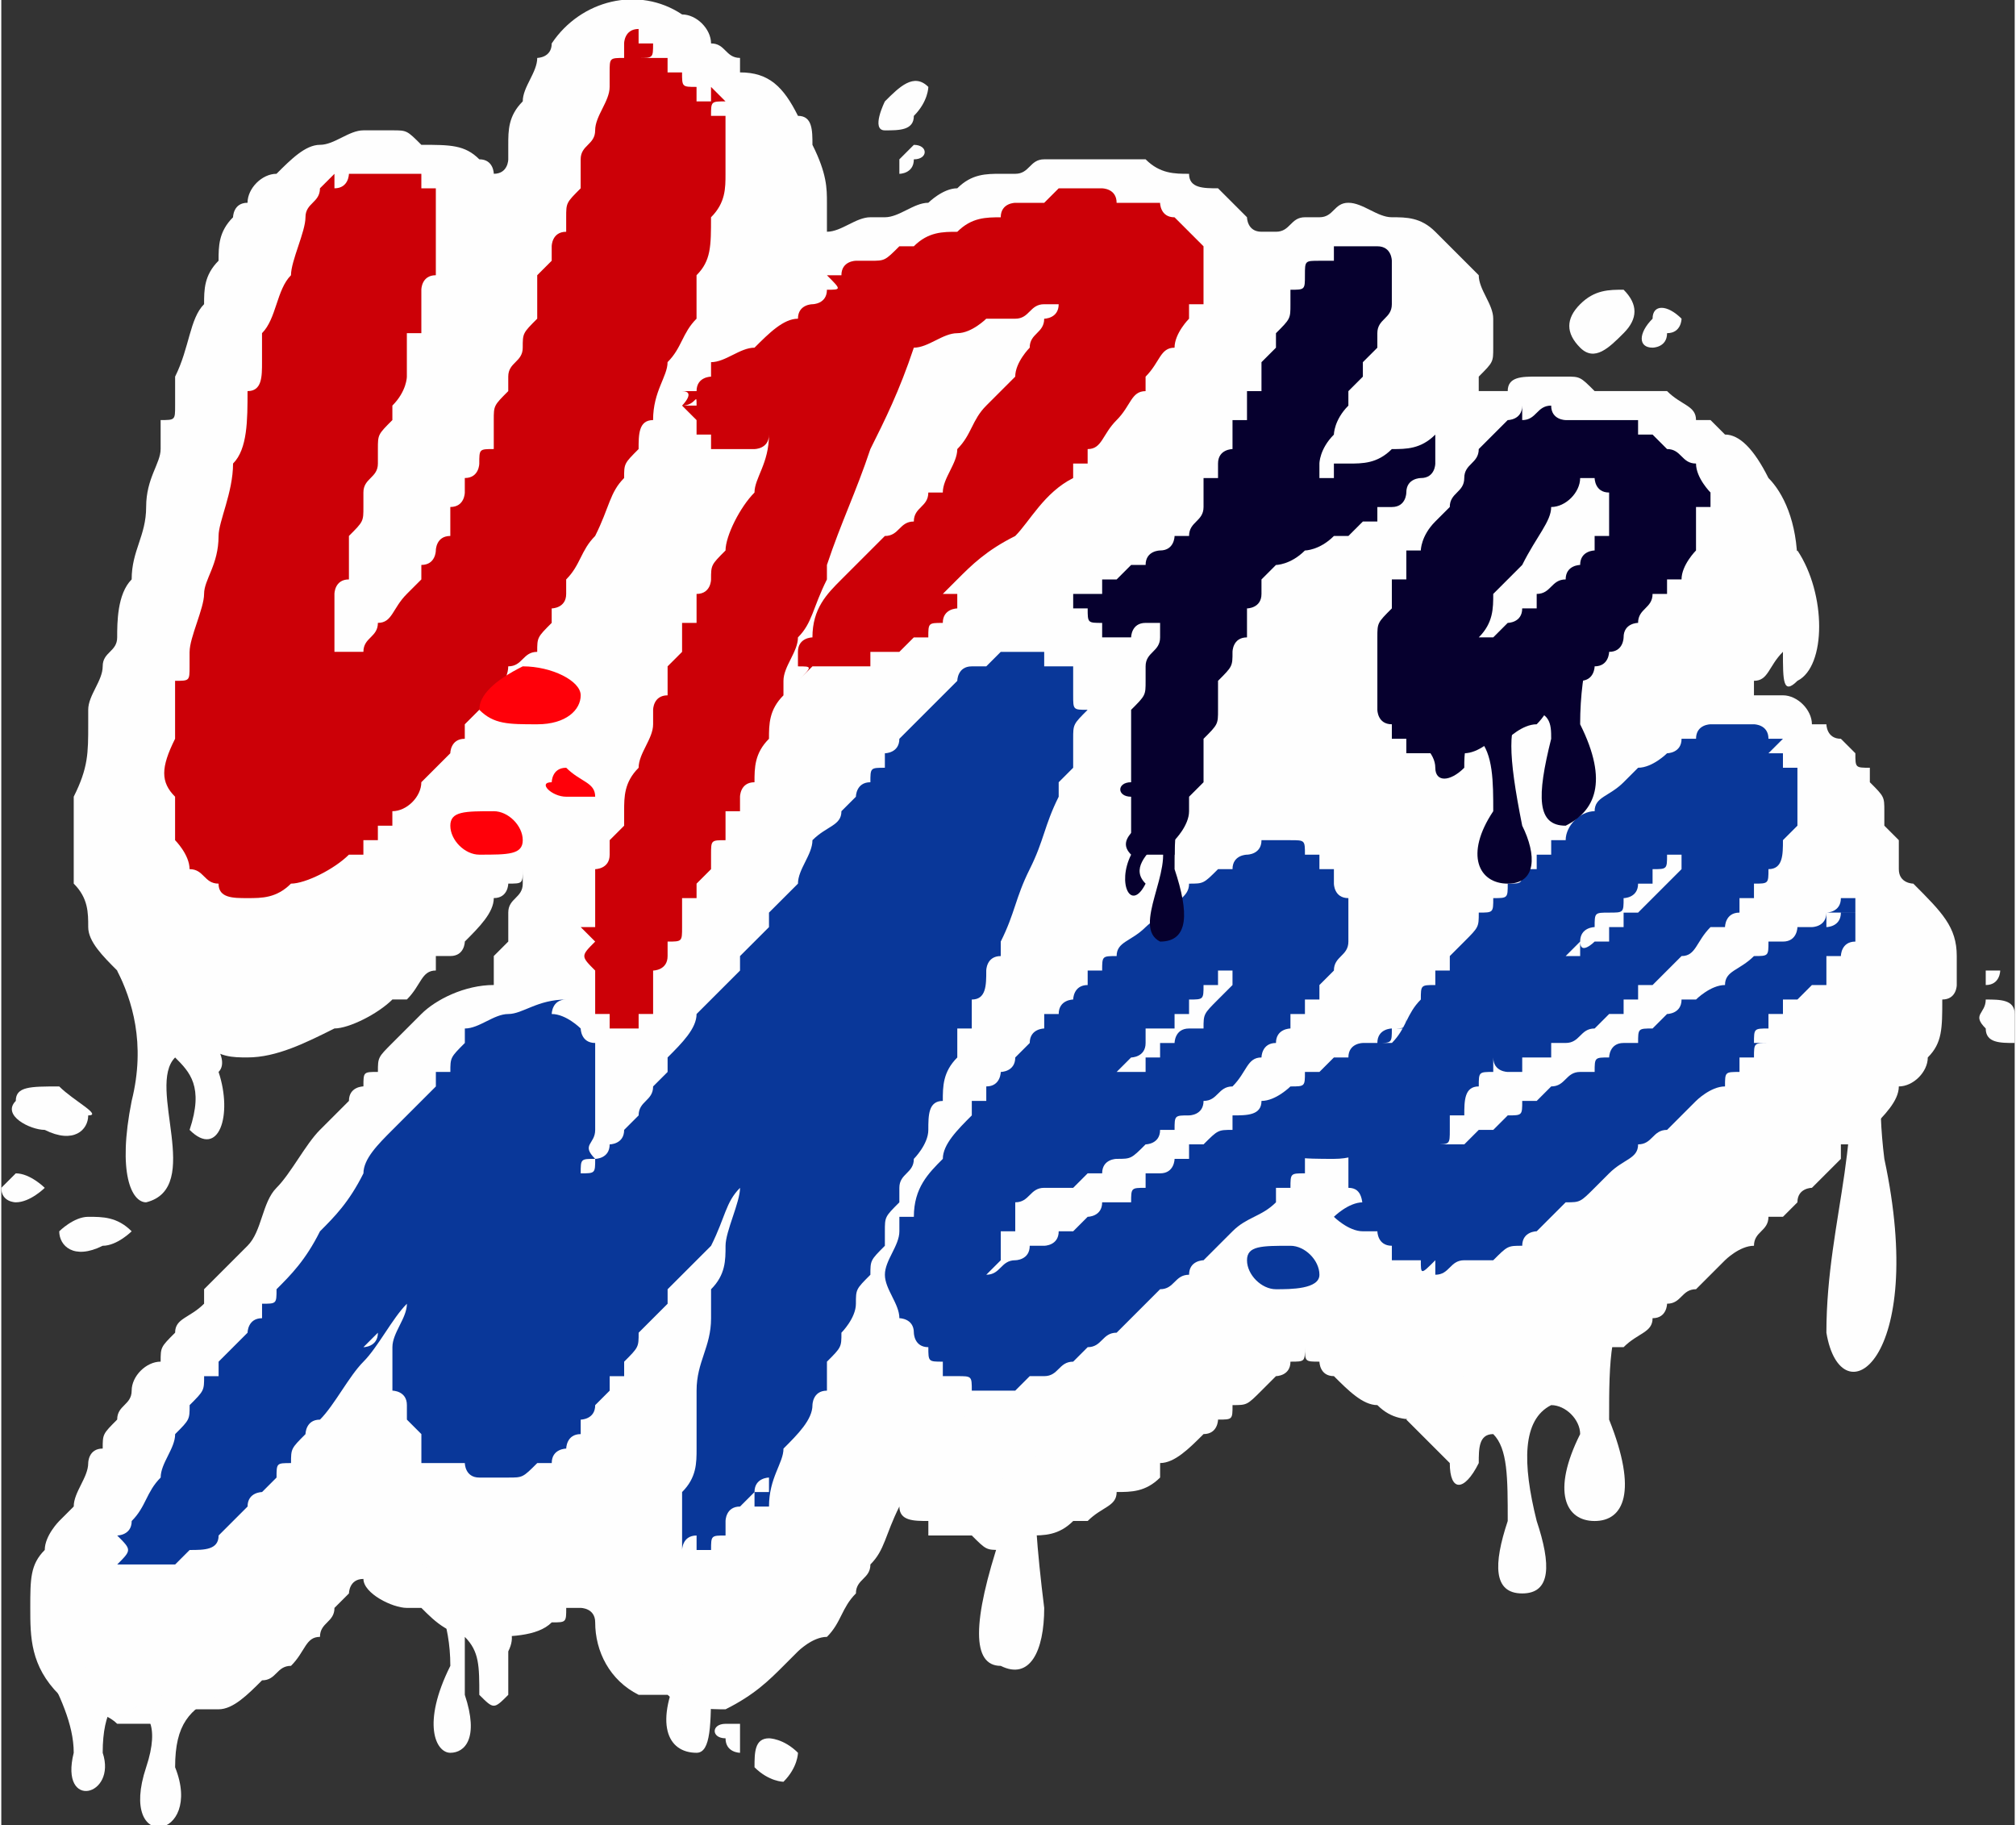 <?xml version="1.0" encoding="UTF-8"?>
<!DOCTYPE svg PUBLIC "-//W3C//DTD SVG 1.1//EN" "http://www.w3.org/Graphics/SVG/1.1/DTD/svg11.dtd">
<!-- Creator: CorelDRAW X7 -->
<svg xmlns="http://www.w3.org/2000/svg" xml:space="preserve" width="0.961in" height="0.87in" version="1.1" style="shape-rendering:geometricPrecision; text-rendering:geometricPrecision; image-rendering:optimizeQuality; fill-rule:evenodd; clip-rule:evenodd"
viewBox="0 0 139 126"
 xmlns:xlink="http://www.w3.org/1999/xlink">
 <rect x="0" y="0" width="139" height="126" fill="#333333" stroke="none"/>
 <defs>
  <style type="text/css">
   <![CDATA[
    .fil0 {fill:#FEFEFE}
    .fil3 {fill:#06002E}
    .fil2 {fill:#093799}
    .fil1 {fill:#CC0007}
    .fil4 {fill:#FF0009}
   ]]>
  </style>
 </defs>
 <g id="Layer_x0020_1">
  <g id="_633039016">
   <path class="fil0" d="M98 63c0,0 0,0 0,0 0,0 0,0 0,0 0,0 0,0 0,0zm23 -15c1,0 1,0 2,0 1,0 2,1 2,2 0,0 1,0 1,0 0,0 0,1 1,1 0,0 1,1 1,1 0,1 0,1 1,1 0,1 0,1 0,1 1,1 1,1 1,2 0,0 0,1 0,1 0,0 1,1 1,1 0,1 0,2 0,2 0,0 0,0 0,0 0,1 1,1 1,1 2,2 3,3 3,5 0,1 0,1 0,1 0,0 0,1 0,1 0,0 0,1 -1,1 0,2 0,3 -1,4 0,1 -1,2 -2,2 0,1 -1,2 -2,3 0,0 -1,0 -1,0 0,0 0,0 0,1 -1,0 -1,0 -1,0 0,0 0,1 0,1 -1,1 -1,1 -2,2 0,0 -1,0 -1,1 0,0 -1,1 -1,1 0,0 -1,0 -1,0 0,1 -1,1 -1,2 -1,0 -2,1 -2,1 0,0 -1,1 -1,1 0,0 -1,1 -1,1 -1,0 -1,1 -2,1 0,0 0,0 0,0 0,0 0,1 -1,1 0,1 -1,1 -2,2 -1,0 -1,0 -1,0 -1,1 -1,2 -2,2 -1,1 -2,1 -3,1 0,1 -1,1 -1,1 -1,0 -2,1 -3,1 -1,0 -1,0 -2,0 -1,0 -1,0 -2,0 -1,0 -2,0 -3,-1 0,0 0,0 0,0 -1,0 -2,-1 -3,-2 -1,0 -1,-1 -1,-1 -1,0 -1,0 -1,-1 0,1 0,1 -1,1 0,1 -1,1 -1,1 -1,1 -1,1 -1,1 -1,1 -1,1 -2,1 0,1 0,1 -1,1 0,0 0,1 -1,1 0,0 0,0 0,0 -1,1 -2,2 -3,2 0,1 0,1 0,1 -1,1 -2,1 -3,1 0,1 -1,1 -2,2 0,0 -1,0 -1,0 -1,1 -2,1 -3,1 -1,0 -2,0 -2,1 -1,0 -1,0 -2,-1 -1,0 -2,0 -3,0 0,-1 0,-1 0,-1 -1,0 -2,0 -2,-1 -1,2 -1,3 -2,4 0,1 -1,1 -1,2 -1,1 -1,2 -2,3 -1,0 -2,1 -2,1 -1,1 -1,1 -1,1 -1,1 -2,2 -4,3 -1,0 -3,0 -4,-1 0,0 -1,0 -2,0 0,0 0,0 0,0 -2,-1 -3,-3 -3,-5 0,-1 -1,-1 -1,-1 0,0 0,0 -1,0 0,1 0,1 -1,1 -1,1 -3,1 -5,1 0,0 0,0 0,0 -2,0 -3,-1 -4,-2 0,0 0,0 0,0 0,0 -1,0 -1,0 -1,0 -3,-1 -3,-2 -1,0 -1,1 -1,1 0,0 -1,1 -1,1 0,1 -1,1 -1,2 -1,0 -1,1 -2,2 -1,0 -1,1 -2,1 -1,1 -2,2 -3,2 -1,0 -1,0 -2,0 -1,1 -1,1 -2,1 0,0 -1,0 -1,0 -1,0 -1,0 -2,0 -1,-1 -3,-1 -4,-2 -2,-2 -2,-4 -2,-6 0,-2 0,-3 1,-4 0,-1 1,-2 1,-2 0,0 1,-1 1,-1 0,-1 1,-2 1,-3 0,0 0,-1 1,-1 0,-1 0,-1 1,-2 0,-1 1,-1 1,-2 0,0 0,0 0,0 0,-1 1,-2 2,-2 0,-1 0,-1 1,-2 0,0 0,0 0,0 0,-1 1,-1 2,-2 0,0 0,0 0,-1 1,-1 2,-2 3,-3 1,-1 1,-3 2,-4 1,-1 2,-3 3,-4 1,-1 2,-2 2,-2 0,-1 1,-1 1,-1 0,-1 0,-1 1,-1 0,-1 0,-1 1,-2 1,-1 1,-1 2,-2 1,-1 3,-2 5,-2 0,0 0,0 0,0 0,0 0,-1 0,-1 0,0 0,-1 0,-1 0,0 0,0 0,0 1,-1 1,-1 1,-1 0,-1 0,-1 0,-2 0,-1 1,-1 1,-2 0,0 0,0 0,-1 0,1 0,1 -1,1 0,0 0,1 -1,1 0,1 -1,2 -2,3 0,0 0,1 -1,1 0,0 0,0 -1,0 0,1 0,1 0,1 -1,0 -1,1 -2,2 0,0 -1,0 -1,0 -1,1 -3,2 -4,2 -2,1 -4,2 -6,2 -1,0 -2,0 -3,-1 -1,0 -2,-1 -3,-1 -1,-1 -2,-2 -3,-4 -1,-1 -2,-2 -2,-3 0,-1 0,-2 -1,-3 0,-2 0,-4 0,-6 1,-2 1,-3 1,-5 0,0 0,0 0,0 0,0 0,-1 0,-1 0,-1 1,-2 1,-3 0,-1 1,-1 1,-2 0,-1 0,-3 1,-4 0,-2 1,-3 1,-5 0,-2 1,-3 1,-4 0,-1 0,-1 0,-2 1,0 1,0 1,-1 0,0 0,-1 0,-2 0,0 0,0 0,0 1,-2 1,-4 2,-5 0,-1 0,-2 1,-3 0,-1 0,-2 1,-3 0,0 0,-1 1,-1 0,-1 1,-2 2,-2 1,-1 2,-2 3,-2 1,0 2,-1 3,-1 1,0 1,0 2,0 1,0 1,0 2,1 2,0 3,0 4,1 1,0 1,1 1,1 1,0 1,-1 1,-1 0,-1 0,-1 0,-1 0,-1 0,-2 1,-3 0,-1 1,-2 1,-3 0,0 1,0 1,-1 2,-3 6,-4 9,-2 1,0 2,1 2,2 1,0 1,1 2,1 0,0 0,0 0,0 0,1 0,1 0,1 0,0 0,0 0,0 2,0 3,1 4,3 1,0 1,1 1,2 0,0 0,0 0,0 1,2 1,3 1,4 0,0 0,1 0,2 1,0 2,-1 3,-1 0,0 0,0 0,0 0,0 0,0 1,0 0,0 0,0 0,0 1,0 2,-1 3,-1 0,0 1,-1 2,-1 1,-1 2,-1 3,-1 1,0 1,0 1,0 1,0 1,-1 2,-1 1,0 2,0 3,0 0,0 0,0 0,0 1,0 2,0 4,0 1,1 2,1 3,1 0,0 0,0 0,0 0,1 1,1 2,1 1,1 1,1 2,2 0,0 0,1 1,1 0,0 0,0 0,0 0,0 1,0 1,0 1,0 1,-1 2,-1 0,0 0,0 1,0 0,0 0,0 0,0 1,0 1,-1 2,-1 1,0 2,1 3,1 1,0 2,0 3,1 1,1 2,2 3,3 0,1 1,2 1,3 0,1 0,1 0,2 0,0 0,0 0,0 0,1 0,1 -1,2 0,0 0,1 0,1 1,0 1,0 2,0 0,-1 1,-1 2,-1 0,0 1,0 1,0 1,0 1,0 1,0 1,0 1,0 2,1 1,0 2,0 2,0 0,0 1,0 1,0 0,0 0,0 0,0 1,0 1,0 2,0 1,1 2,1 2,2 0,0 0,0 0,0 1,0 1,0 1,0 0,0 1,1 1,1 1,0 2,1 3,3 1,1 2,3 2,6 0,0 0,0 0,1 0,2 -1,3 -1,5 -1,1 -1,2 -2,2 0,0 0,0 0,1z"/>
   <g>
    <path class="fil1" d="M13 45c0,0 0,0 0,0 0,-1 1,-3 1,-4 0,-1 1,-2 1,-4 0,-1 1,-3 1,-5 1,-1 1,-3 1,-5 1,0 1,-1 1,-2 0,-1 0,-1 0,-2 1,-1 1,-3 2,-4 0,-1 1,-3 1,-4 0,0 0,0 0,0 0,0 0,0 0,0 0,-1 1,-1 1,-2 0,0 1,-1 1,-1 0,0 0,0 0,1 0,0 0,0 0,0 0,0 0,0 0,0 1,0 1,-1 1,-1 0,0 0,0 0,0 0,0 1,0 1,0 0,0 0,0 0,0 0,0 0,0 0,0 1,0 1,0 1,0 0,0 0,0 0,0 0,-1 0,-1 0,0 0,0 1,0 1,0 0,0 0,0 0,0 0,0 0,0 0,0 1,0 1,0 1,0 0,0 1,0 1,0 0,0 0,1 0,1 1,0 1,0 1,0 0,0 0,0 0,0 0,1 0,2 0,3 0,1 0,2 0,2 0,0 0,0 0,1 -1,0 -1,0 0,0 -1,0 -1,1 -1,1 0,1 0,1 0,1 0,1 0,1 0,2 0,0 0,0 -1,0 0,1 0,1 0,1 0,0 0,0 0,0 0,0 0,1 0,2 0,0 0,1 -1,2 0,0 0,1 0,1 -1,1 -1,1 -1,2 0,0 0,0 0,0 0,0 0,0 0,0 0,0 0,1 0,1 0,1 -1,1 -1,2 0,0 0,1 0,1 0,1 0,1 -1,2 0,1 0,1 0,2 0,0 0,1 0,1 -1,0 -1,1 -1,1 0,1 0,1 0,2 0,0 0,0 0,1 0,0 0,0 0,1 0,0 1,0 1,0 0,0 1,0 1,0 0,-1 1,-1 1,-2 1,0 1,-1 2,-2 0,0 1,-1 1,-1 0,0 0,0 0,-1 1,0 1,-1 1,-1 0,0 0,-1 1,-1 0,-1 0,-1 0,-1 0,0 0,-1 0,-1 1,0 1,-1 1,-1 0,0 0,0 0,0 0,-1 0,-1 0,-1 1,0 1,-1 1,-1 0,0 0,0 0,0 0,-1 0,-1 1,-1 0,-1 0,-1 0,-1 0,-1 0,-1 0,-1 0,-1 0,-1 1,-2 0,0 0,-1 0,-1 0,-1 1,-1 1,-2 0,-1 0,-1 1,-2 0,-1 0,-1 0,-2 0,0 0,0 0,-1 0,0 0,0 1,-1 0,0 0,-1 0,-1 0,0 0,-1 1,-1 0,0 0,-1 0,-1 0,0 0,0 0,0 0,-1 0,-1 1,-2 0,-1 0,-1 0,-2 0,-1 1,-1 1,-2 0,-1 1,-2 1,-3 0,0 0,-1 0,-1 0,-1 0,-1 1,-1 0,0 0,0 0,0 0,0 0,0 0,0 0,0 0,0 0,-1 0,0 0,0 0,0 0,0 0,-1 1,-1 0,0 0,0 0,0 0,1 0,1 0,1 0,0 0,1 0,1 0,0 0,0 0,0 0,-1 0,-1 0,-1 0,0 1,0 1,0 0,1 0,1 -1,1 1,0 1,0 1,0 0,0 0,0 0,0 0,0 0,0 0,0 0,0 0,0 0,0 0,0 1,0 1,0 0,0 0,0 0,0 0,1 0,1 0,1 0,0 1,0 1,0 0,0 0,0 0,0 0,1 0,1 0,1 0,0 0,0 0,0 0,0 0,-1 0,-1 0,1 0,1 1,1 0,0 0,0 0,0 0,1 0,1 0,1 0,0 0,0 0,0 1,0 1,0 1,0 0,0 0,0 0,-1 0,0 1,1 1,1 0,0 0,0 0,0 -1,0 -1,0 -1,1 0,0 1,0 1,0 0,0 0,0 0,0 0,0 0,0 0,0 0,0 0,1 0,1 0,1 0,2 0,3 0,1 0,2 -1,3 0,2 0,3 -1,4 0,1 0,2 0,3l0 0c-1,1 -1,2 -2,3 0,1 -1,2 -1,4 -1,0 -1,1 -1,2 -1,1 -1,1 -1,2 -1,1 -1,2 -2,4 -1,1 -1,2 -2,3 0,0 0,0 0,1 0,0 0,0 0,0 0,1 -1,1 -1,1 0,0 0,1 0,1 -1,1 -1,1 -1,2 -1,0 -1,1 -2,1 0,1 -1,2 -1,2 -1,1 -1,1 -2,2 0,0 0,1 0,1 -1,0 -1,1 -1,1 -1,1 -1,1 -2,2 0,1 -1,2 -2,2 0,0 0,1 0,1 0,0 -1,0 -1,0 0,1 0,1 0,1 -1,0 -1,0 -1,0 0,0 0,1 0,1 0,0 -1,0 -1,0 0,0 0,0 0,0 0,0 0,0 0,0 -1,1 -3,2 -4,2 -1,1 -2,1 -3,1 0,0 0,0 0,0 0,0 0,0 0,0 -1,0 -2,0 -2,-1 -1,0 -1,-1 -2,-1 0,-1 -1,-2 -1,-2 0,-1 0,-2 0,-3 -1,-1 -1,-2 0,-4 0,-1 0,-2 0,-4 1,0 1,0 1,-1 0,0 0,0 0,0 0,0 0,-1 0,-1 0,0 0,0 0,0zm17 -32c0,0 0,0 0,0 -1,0 -1,0 -1,0 0,0 0,0 0,0 0,0 1,0 1,0zm10 51c1,0 1,0 1,0 0,0 0,-1 0,-1 0,0 0,0 0,0 0,0 0,0 0,0 0,0 0,0 0,-1 0,0 0,0 0,0 0,0 0,0 0,0 0,-1 0,-1 0,-2 0,0 1,0 1,-1 0,0 0,0 0,-1 0,0 1,-1 1,-1 0,0 0,0 0,0 0,0 0,0 0,-1 0,-1 0,-2 1,-3 0,-1 1,-2 1,-3 0,0 0,0 0,0 0,0 0,-1 0,-1 0,0 0,-1 1,-1 0,-1 0,-1 0,-2 0,0 1,-1 1,-1 0,-1 0,-1 0,-2 0,0 0,0 0,0 1,0 1,0 1,0 0,-1 0,-1 0,-1 0,0 0,-1 0,-1 1,0 1,-1 1,-1 0,-1 0,-1 1,-2 0,0 0,0 0,0 0,0 0,0 0,0 0,-1 1,-3 2,-4 0,-1 1,-2 1,-4 0,0 0,0 0,0 0,1 -1,1 -1,1 0,0 -1,0 -1,0 -1,0 -1,0 -2,0 0,0 0,0 0,0 0,0 0,0 0,-1 -1,0 -1,0 -1,0 0,1 0,1 0,1 0,-1 0,-1 0,-1 0,0 0,0 0,0 0,0 0,0 0,-1 0,0 -1,-1 -1,-1 1,0 1,0 1,0 0,-1 0,0 -1,0 0,0 0,0 0,0 0,0 0,0 0,0 0,0 1,-1 0,-1 1,0 1,0 1,0 0,-1 1,-1 1,-1 0,0 0,0 0,0 0,0 0,0 0,-1 1,0 2,-1 3,-1 1,-1 2,-2 3,-2 0,-1 1,-1 1,-1 0,0 1,0 1,-1 0,0 0,0 0,0 1,0 1,0 0,-1 1,0 1,0 1,0 0,-1 1,-1 1,-1l0 0c0,0 0,0 0,0 0,0 0,0 0,0 1,0 1,0 1,0 1,0 1,0 2,-1 0,0 0,0 0,0 0,0 0,0 0,0 0,0 0,0 0,0 0,0 0,0 0,0 0,0 1,0 1,0 1,-1 2,-1 3,-1 1,-1 2,-1 3,-1 0,-1 1,-1 1,-1 1,0 1,0 2,0 0,0 0,0 1,-1 0,0 1,0 1,0 1,0 1,0 2,0 0,0 1,0 1,1 1,0 1,0 1,0 1,0 1,0 1,0 1,0 1,0 1,0 0,0 0,1 1,1 0,0 0,0 0,0 0,0 1,1 1,1 0,0 1,1 1,1 0,1 0,1 0,2 0,1 0,1 0,2 -1,0 -1,0 -1,0 0,0 0,0 0,1 0,0 0,0 0,0 0,0 -1,1 -1,2 -1,0 -1,1 -2,2 0,0 0,0 0,0 0,0 0,0 0,0 0,0 0,0 0,0 0,0 0,0 0,0 0,1 0,1 0,1 0,0 0,0 0,0 -1,0 -1,1 -2,2 -1,1 -1,2 -2,2 0,0 0,1 0,1 0,0 -1,0 -1,0 0,0 0,1 0,1 0,0 0,0 0,0 -2,1 -3,3 -4,4 -2,1 -3,2 -4,3 -1,1 -1,1 -1,1 0,0 1,0 1,0 0,0 0,0 0,0 0,0 0,1 0,1 0,0 -1,0 -1,1 -1,0 -1,0 -1,1l0 0c0,0 0,0 0,0 0,0 -1,0 -1,0 0,0 0,0 0,0 0,0 0,0 -1,1 0,0 0,0 0,0 0,0 0,0 0,0 0,0 0,0 0,0 0,0 -1,0 -1,0 0,0 -1,0 -1,0 0,0 0,1 0,1 0,0 0,0 -1,0 0,0 0,0 0,0 0,0 0,0 0,0 0,0 0,0 0,0 -1,0 -1,0 -1,0 0,0 0,0 0,0 0,0 0,0 0,0 0,0 0,0 0,0 0,0 0,0 -1,0 0,0 0,0 -1,0 0,0 0,0 -1,1 1,-1 1,-1 0,-1 0,0 0,0 0,0 0,0 0,0 0,0 0,0 0,0 0,0 0,-1 0,-1 0,-1 0,-1 1,-1 1,-1 0,-2 1,-3 2,-4 1,-1 2,-2 3,-3 1,0 1,-1 2,-1 0,-1 1,-1 1,-2 0,0 1,0 1,0 0,-1 1,-2 1,-3 1,-1 1,-2 2,-3 0,0 1,-1 2,-2 0,-1 1,-2 1,-2 0,-1 1,-1 1,-2 0,0 1,0 1,-1 -1,0 -1,0 -1,0 -1,0 -1,1 -2,1 0,0 0,0 -1,0 0,0 0,0 -1,0 0,0 0,0 0,0 0,0 0,0 0,0 0,0 -1,1 -2,1 -1,0 -2,1 -3,1 -1,3 -2,5 -3,7 -1,3 -2,5 -3,8 0,0 0,0 0,0 0,0 0,0 0,0 0,0 0,0 0,0 0,0 0,0 0,1 0,0 0,0 0,0 0,0 0,0 0,0 0,0 0,0 0,0 0,0 0,0 0,0 -1,2 -1,3 -2,4 0,1 -1,2 -1,3 0,0 0,0 0,0 0,0 0,1 0,1 0,0 0,0 0,0 0,0 0,0 0,0 -1,1 -1,2 -1,3 -1,1 -1,2 -1,3 -1,0 -1,1 -1,1 0,0 0,1 0,1 0,0 0,0 -1,0 0,1 0,1 0,1 0,0 0,0 0,0 0,0 0,0 0,0 0,0 0,0 0,0 0,0 0,0 0,1 0,0 0,-1 0,0 0,0 0,0 0,0 0,0 0,0 0,0 0,0 0,0 0,0 -1,0 -1,0 -1,1 0,0 0,0 0,0 0,0 0,0 0,0 0,0 0,0 0,1 0,0 -1,1 -1,1 0,0 0,0 0,0 0,0 0,0 0,0 0,0 0,1 0,1 0,0 0,0 0,0 0,0 0,0 -1,0 0,1 0,1 0,1 0,0 0,0 0,0 0,0 0,0 0,0 0,0 0,0 0,1 0,0 0,0 0,0 0,1 0,1 -1,1 0,0 0,0 0,0 0,0 0,0 0,1 0,0 0,0 0,0 0,0 0,0 0,0 0,1 -1,1 -1,1 0,0 0,1 0,1 0,0 0,0 0,0 0,0 0,1 0,1 0,0 0,0 0,0 0,1 0,1 0,1 -1,0 -1,0 -1,0 0,1 0,1 0,1 0,0 0,0 0,0 0,0 0,0 0,0 0,0 0,0 0,0 0,0 0,0 0,0 -1,0 -1,0 -1,0 0,0 0,0 0,0 0,0 0,0 0,0 0,0 0,0 0,0 -1,0 -1,0 -1,0 0,0 0,-1 0,-1 0,0 0,0 0,0 0,0 -1,0 -1,0 0,0 0,-1 0,-1 0,-1 0,-1 0,-2 0,0 0,0 0,0 0,0 0,0 0,0 -1,-1 -1,-1 0,-2 0,0 0,0 -1,-1zm28 -26c0,0 0,0 0,0 0,0 0,0 0,0 0,0 0,0 0,0 0,0 0,0 0,0z"/>
    <g>
     <path class="fil2" d="M39 69c0,0 0,0 0,0 -1,0 -1,1 -1,1 1,0 2,1 2,1 0,0 0,1 1,1 0,1 0,1 0,2 0,0 0,1 0,1 0,1 0,1 0,1 0,1 0,2 0,2 0,1 -1,1 0,2 -1,0 -1,0 -1,1 0,0 0,0 0,0 1,0 1,0 1,-1 0,0 1,0 1,-1 0,0 1,0 1,-1 0,0 1,-1 1,-1 0,-1 1,-1 1,-2 0,0 0,0 1,-1 0,0 0,0 0,-1 1,-1 2,-2 2,-3 1,-1 2,-2 3,-3 0,0 0,-1 0,-1 1,-1 1,-1 2,-2 0,0 0,-1 0,-1 1,-1 1,-1 2,-2 0,-1 1,-2 1,-3 1,-1 2,-1 2,-2 1,-1 1,-1 1,-1 0,0 0,-1 1,-1 0,0 0,0 0,0 0,-1 0,-1 1,-1 0,0 0,-1 0,-1 0,0 1,0 1,-1 0,0 0,0 0,0 0,0 0,0 0,0 1,-1 1,-1 2,-2 1,-1 1,-1 2,-2 0,0 0,-1 1,-1 0,0 1,0 1,0 0,0 1,-1 1,-1 1,0 1,0 2,0 0,0 1,0 1,0 0,0 0,0 0,1 1,0 1,0 1,0 0,0 0,0 0,0 1,0 1,0 1,0 0,1 0,1 0,2 0,1 0,1 1,1 -1,1 -1,1 -1,2 0,1 0,1 0,2 0,0 0,0 -1,1 0,0 0,1 0,1 -1,2 -1,3 -2,5 -1,2 -1,3 -2,5 0,0 0,1 0,1 -1,0 -1,1 -1,1 0,0 0,0 0,0 0,1 0,2 -1,2 0,1 0,1 0,2 -1,0 -1,0 -1,0 0,0 0,0 0,0 0,1 0,2 0,2 -1,1 -1,2 -1,3 -1,0 -1,1 -1,2 0,1 -1,2 -1,2 0,1 -1,1 -1,2 0,0 0,1 0,1 -1,1 -1,1 -1,2 0,0 0,1 0,1 -1,1 -1,1 -1,2 -1,1 -1,1 -1,2 0,0 0,0 0,0 0,0 0,0 0,0 0,1 -1,2 -1,2 0,1 0,1 -1,2 0,0 0,0 0,0 0,0 0,0 0,0 0,1 0,1 0,2 -1,0 -1,1 -1,1 0,1 -1,2 -2,3 0,1 -1,2 -1,4 0,0 0,0 0,0 -1,0 -1,0 -1,0 0,0 0,0 0,0 0,0 0,0 0,0 0,0 0,0 0,0 0,0 0,0 0,-1 -1,1 -1,1 -1,1 0,0 0,0 0,0 0,0 -1,0 0,0 -1,0 -1,1 -1,1 0,0 0,0 0,1 -1,0 -1,0 -1,1 0,0 0,0 -1,0 0,0 0,0 0,0 0,-1 0,-1 0,-1 -1,0 -1,1 -1,1 0,0 0,0 0,0 0,0 0,0 0,0 0,0 0,0 0,0 0,-1 0,-2 0,-2 0,0 0,-1 0,-1 0,-1 0,-1 0,-1 1,0 1,0 1,0 0,0 0,0 -1,0 0,0 0,0 0,0 1,-1 1,-2 1,-3 0,-1 0,-2 0,-2 0,-1 0,-1 0,-1 0,-1 0,-1 0,-1 0,-2 1,-3 1,-5 0,0 0,0 0,0 0,0 0,0 0,0 0,0 0,-1 0,-1 0,0 0,0 0,-1 1,-1 1,-2 1,-3 0,-1 1,-3 1,-4 -1,1 -1,2 -2,4 -1,1 -2,2 -3,3 0,0 0,0 0,0 0,0 0,0 0,1 0,0 0,0 -1,1 0,0 -1,1 -1,1 0,1 0,1 -1,2 0,0 0,0 0,1 0,0 -1,0 -1,0 0,1 0,1 0,1 0,0 -1,1 -1,1 0,1 -1,1 -1,1 0,1 0,1 0,1 -1,0 -1,1 -1,1 0,0 -1,0 -1,1 0,0 -1,0 -1,0 -1,1 -1,1 -2,1 0,0 0,0 -1,0 0,0 0,0 0,0 -1,0 -1,0 -1,0 0,0 0,0 0,0 -1,0 -1,-1 -1,-1 0,0 0,0 -1,0 0,0 -1,0 -1,0 0,0 0,0 -1,0 0,-1 0,-1 0,-2 0,0 0,0 -1,-1 0,0 0,0 0,0 0,0 0,1 0,0 0,0 0,0 0,0 0,-1 0,-1 0,-1 0,-1 -1,-1 -1,-1 0,0 0,-1 0,-1 0,-1 0,-1 0,-2 0,-1 1,-2 1,-3 -1,1 -2,3 -3,4 -1,1 -2,3 -3,4 -1,0 -1,1 -1,1 -1,1 -1,1 -1,2 -1,0 -1,0 -1,1 0,0 -1,1 -1,1 0,0 0,0 0,0 0,0 -1,0 -1,1 0,0 0,0 0,0 0,0 -1,1 -1,1 0,0 -1,1 -1,1 0,1 -1,1 -2,1 0,0 0,0 0,1 0,0 0,0 0,0 0,0 0,0 0,0 0,0 0,-1 0,-1 -1,1 -1,1 -1,1 -1,0 -1,0 -1,0 0,0 0,0 0,0 -1,0 -1,0 -2,0 0,0 0,0 -1,0 1,-1 1,-1 0,-2 0,0 1,0 1,-1 0,0 0,0 0,0 0,0 0,0 0,0 1,-1 1,-2 2,-3 0,-1 1,-2 1,-3 0,0 0,0 0,0 0,0 0,0 0,0 1,-1 1,-1 1,-2 1,-1 1,-1 1,-2 0,0 1,0 1,0 0,0 0,-1 0,-1 0,0 0,0 0,0 0,0 0,0 0,0 1,-1 1,-1 2,-2 0,0 0,-1 1,-1 0,0 0,-1 0,-1 1,0 1,0 1,-1 1,-1 2,-2 3,-4 1,-1 2,-2 3,-4 0,-1 1,-2 2,-3 1,-1 2,-2 3,-3 0,0 0,0 0,-1 0,0 0,0 0,0 0,0 0,0 0,0 0,0 1,0 1,0 0,-1 0,-1 1,-2 0,0 0,0 0,-1 1,0 2,-1 3,-1 1,0 2,-1 4,-1zm-28 39c0,0 0,-1 0,0 0,0 0,0 0,0 0,0 0,0 0,0 0,0 0,0 0,0 0,0 0,0 0,0zm15 -16c0,0 0,0 0,0 -1,1 -1,1 -1,1 0,0 1,0 1,-1 0,0 0,0 0,0zm27 11c0,0 0,0 0,0 0,0 0,0 0,0 0,-1 0,-1 0,-1 0,0 -1,0 -1,1l0 0c0,0 0,0 0,0 1,0 1,0 1,0zm42 -31c0,0 0,0 0,0 0,0 0,0 0,0 0,0 0,0 1,0 0,-1 0,-1 1,-1 0,0 0,0 0,0 -1,0 -1,0 -1,1 1,0 1,0 1,0 0,-1 0,-1 0,-1 0,1 0,1 0,1 0,0 0,0 0,0 0,0 0,0 0,0 0,0 -1,0 -1,0 0,0 0,0 0,1 1,0 1,-1 1,-1 0,1 0,1 0,1 0,0 -1,0 -1,1 0,0 0,0 0,0 0,0 0,0 0,0 0,0 0,0 0,0l0 0c-1,1 -1,1 -1,1 0,0 0,0 0,0 0,0 0,0 0,0 0,0 0,0 1,0 0,0 0,0 0,0 0,0 0,0 0,0 0,0 0,0 0,0 0,0 -1,0 -1,0 0,0 0,0 0,0 0,0 0,0 0,0 0,0 0,0 0,1 0,0 0,0 0,0 0,0 -1,0 -1,0 0,1 0,1 -1,1 0,0 0,0 0,0 0,0 0,0 0,1 -1,0 -1,0 -1,0 0,0 0,0 0,0 0,0 0,0 0,0 -1,0 -1,0 -1,1 0,0 0,0 0,0 0,0 0,0 0,0 0,1 -1,1 -1,0 0,1 0,1 0,1 0,0 0,0 0,0 0,0 0,0 0,0 0,0 0,0 0,0 0,0 0,1 0,1 -1,0 -1,0 -1,1 0,0 0,0 0,0 0,0 0,0 0,0 0,0 0,0 -1,0 0,0 0,0 0,0 0,0 0,1 0,1 0,0 0,0 0,0 -1,1 -2,1 -3,2 0,0 -1,1 -2,2 0,0 -1,0 -1,1 -1,0 -1,1 -2,1 0,0 -1,1 -2,2 0,0 0,0 0,0 0,0 1,-1 1,-1 -1,1 -1,1 -2,2 -1,0 -1,1 -2,1 0,0 -1,1 -1,1 -1,0 -1,1 -2,1 0,0 0,0 0,0 0,0 -1,0 -1,0 0,0 -1,1 -1,1 -1,0 -1,0 -2,0 0,0 0,0 0,0 0,0 0,0 -1,0 0,0 0,0 0,0 0,0 0,0 0,0 0,0 0,0 0,0 0,-1 0,-1 -1,-1 0,0 0,0 0,0 0,0 -1,0 -1,0 0,0 0,0 0,0 0,0 0,0 0,0 0,0 0,0 0,0 0,0 0,-1 0,-1 0,0 0,0 0,0 0,0 0,0 0,0 0,0 0,0 0,0 -1,0 -1,0 -1,-1 -1,0 -1,-1 -1,-1 0,-1 -1,-1 -1,-1 0,0 0,0 0,0 0,0 0,0 0,0 0,-1 -1,-2 -1,-3 0,-1 1,-2 1,-3 0,0 0,0 0,-1 0,0 1,0 1,0 0,-2 1,-3 2,-4 0,-1 1,-2 2,-3 0,0 0,0 0,-1 1,0 1,0 1,0 0,0 0,-1 0,-1 1,0 1,-1 1,-1 0,0 1,0 1,-1 0,0 1,-1 1,-1 0,-1 1,-1 1,-1 0,0 0,-1 0,-1 0,0 0,0 0,0 1,0 1,0 1,0 0,-1 1,-1 1,-1 0,0 0,-1 1,-1 0,0 0,-1 0,-1 0,0 0,0 1,0 0,0 0,0 0,0 0,-1 0,-1 1,-1 0,-1 1,-1 2,-2 0,0 1,-1 2,-1 0,-1 1,-1 1,-2 1,0 1,0 2,-1 0,0 0,0 0,0 0,0 0,0 0,0 1,0 1,0 1,0 0,-1 1,-1 1,-1 0,0 1,0 1,-1 0,0 1,0 1,0 1,0 1,0 1,0 1,0 1,0 0,0 0,0 0,0 0,0 1,0 1,0 1,1 0,0 0,0 0,0 1,0 1,0 1,0 0,1 0,1 0,1 0,0 0,0 0,0 0,0 0,0 0,0 1,0 1,0 1,0 0,0 0,1 0,1 0,0 0,0 0,0 0,0 0,1 1,1 0,0 0,0 0,0 0,0 0,0 0,0 0,1 0,1 0,1 0,0 0,0 0,0 0,0 0,1 0,1 0,0 0,0 0,0 0,0 0,1 0,1 0,0 0,0 0,0 0,0 0,0 0,0 0,1 -1,1 -1,2 0,0 -1,1 -1,1 0,0 0,0 0,0 0,1 0,1 0,1 0,0 -1,0 -1,0 0,1 0,1 0,1 0,0 -1,0 -1,0 0,0 0,1 0,1 0,0 0,0 0,0 0,0 -1,0 -1,1 0,0 0,0 0,0 -1,0 -1,1 -1,1 -1,0 -1,1 -2,2 -1,0 -1,1 -2,1 0,1 -1,1 -1,1 0,0 0,0 0,0 -1,0 -1,0 -1,1 0,0 0,0 -1,0 0,0 0,0 0,0 0,0 0,0 0,0 0,1 -1,1 -1,1 -1,1 -1,1 -2,1 0,0 0,0 0,0 0,0 -1,0 -1,1 0,0 0,0 0,0 0,0 0,0 0,0 -1,0 -1,0 -1,0 -1,1 -1,1 -1,1 -1,0 -1,0 -1,0 0,0 0,0 0,0 0,0 0,0 0,0 -1,0 -1,0 -1,0 0,0 0,0 0,0 0,0 0,0 0,0 -1,0 -1,1 -2,1 0,1 0,1 0,2 0,0 -1,0 -1,0 0,0 0,0 0,0 0,0 0,0 0,0 0,0 0,1 0,1 0,0 0,0 0,1 0,0 -1,1 -1,1 1,0 1,-1 2,-1 0,0 1,0 1,-1 0,0 0,0 0,0 0,0 0,0 1,0 0,0 0,0 0,0 0,0 1,0 1,-1 0,0 0,0 0,0 0,0 1,0 1,0 0,0 1,-1 1,-1 0,0 1,0 1,-1 1,0 1,0 2,0 0,-1 0,-1 1,-1 0,0 0,0 0,-1 1,0 1,0 1,0 1,0 1,-1 1,-1 0,0 0,0 0,0 0,0 0,0 1,0l0 0c0,0 0,-1 0,-1 1,0 1,0 1,0 1,-1 1,-1 2,-1l0 0c0,0 0,0 0,0 0,0 0,0 0,0 0,0 0,0 0,0 0,-1 0,-1 0,-1 1,0 2,0 2,-1 1,0 2,-1 2,-1 1,0 1,0 1,-1 0,0 0,0 0,0 0,0 1,0 1,0 0,0 1,-1 1,-1 1,0 1,0 1,0 0,-1 1,-1 1,-1 0,0 1,0 1,0 0,-1 1,-1 1,-1 0,0 0,0 0,0 1,0 1,0 1,-1 0,1 0,1 0,1 0,0 0,0 0,0 -1,0 -1,0 -1,0 0,1 0,1 -1,1 0,0 0,0 0,0 0,0 0,0 0,0zm-18 2c1,0 1,0 1,0 0,0 0,0 0,0 0,0 0,0 0,0 1,0 1,0 1,0 0,0 0,0 0,0 0,-1 0,-1 0,-1 0,0 0,0 0,0 0,0 0,0 0,0 1,0 1,0 1,0 0,-1 0,-1 0,-1 1,0 1,0 1,0 0,0 0,-1 1,-1 0,0 0,0 1,0 0,-1 0,-1 1,-2 0,0 0,0 1,-1 0,-1 0,-1 0,-1 0,0 0,0 0,0 0,0 0,0 -1,0 0,0 0,1 0,1 0,0 0,0 0,0 0,0 -1,0 -1,0 0,1 0,1 -1,1 0,0 0,0 0,1 -1,0 -1,0 -1,0 0,0 0,1 0,1 -1,0 -1,0 -1,0 0,0 0,0 0,0 0,0 0,0 -1,0 0,1 0,1 0,1 0,0 0,0 0,0 0,0 0,0 0,0 0,0 0,0 0,0 0,0 0,0 0,0 0,0 0,0 0,0 0,1 -1,1 -1,1 0,0 -1,1 -1,1l0 0 0 0c0,0 0,0 0,0 0,0 0,0 0,0z"/>
     <path class="fil2" d="M126 64c0,0 0,0 0,0 0,0 0,0 0,0 0,0 1,0 1,-1 0,0 1,0 1,0 0,0 0,0 0,0 0,0 0,0 0,0 0,0 0,0 0,0 0,0 0,0 0,0 0,0 0,0 0,0 0,0 0,0 0,0 0,0 0,1 0,1 0,0 0,0 0,0 0,0 0,0 0,0 0,0 0,0 0,0 0,0 0,0 0,1 0,0 0,0 0,0 -1,0 -1,1 -1,1 0,0 0,0 0,0 0,0 0,0 0,0l0 0c0,0 -1,0 -1,0 0,0 0,1 0,1 0,0 0,0 1,0 0,-1 0,-1 0,-1 0,0 0,0 0,0 0,0 0,0 0,1 0,0 0,0 0,0 0,0 0,0 0,0 0,0 0,0 -1,0 0,0 0,0 0,0 0,0 0,0 0,0 0,0 0,0 0,1 0,0 0,0 -1,0 0,0 0,0 0,0 -1,1 -1,1 -1,1 0,0 0,0 0,0 0,0 0,0 0,0 0,0 -1,0 -1,0 0,1 0,1 0,1 0,0 -1,0 -1,0 0,0 0,0 0,0 0,1 0,1 0,1 0,0 0,0 0,0 -1,0 -1,0 -1,1 0,0 0,0 0,0 0,0 0,0 0,0 0,0 0,0 1,0 -1,0 -1,0 -1,1 -1,0 -1,0 -1,0 0,0 0,0 0,0 0,0 0,0 0,0 0,0 0,1 0,1 0,0 0,0 0,0 -1,0 -1,0 -1,1 0,0 0,0 0,0 -1,0 -2,1 -2,1 -1,1 -2,2 -2,2 -1,0 -1,1 -2,1 0,1 -1,1 -2,2 0,0 -1,1 -1,1 0,0 0,0 0,0 0,0 0,0 0,0 -1,1 -1,1 -2,1 -1,1 -1,1 -2,2 0,0 -1,0 -1,1 -1,0 -1,0 -2,1 0,0 0,0 0,0 0,0 0,0 -1,0 0,0 0,0 -1,0 -1,0 -1,1 -2,1 0,0 0,0 0,-1 0,0 0,0 0,0 0,0 0,0 0,0 -1,1 -1,1 -1,0 0,0 0,0 0,0 0,0 0,0 0,0 -1,0 -1,0 -1,0 0,0 0,0 -1,0 0,-1 0,-1 0,-1 0,0 0,0 0,0 0,0 0,0 0,0 0,0 0,0 0,0 0,0 0,0 0,0 0,0 0,0 0,0 0,0 0,0 0,0 -1,0 -1,-1 -1,-1 0,-1 -1,-1 -1,-1 0,-1 0,-2 -1,-2 0,0 0,0 0,0 0,0 0,0 0,0 0,0 0,-1 0,-2 0,-1 0,-2 0,-3 0,0 0,-1 1,-1 0,0 0,0 0,-1 1,-1 1,-2 2,-3 1,-1 1,-2 2,-3 0,-1 0,-1 1,-1 0,0 0,0 0,-1 0,0 0,0 1,0 0,-1 0,-1 0,-1 1,-1 1,-1 1,-1 1,-1 1,-1 1,-2 1,0 1,0 1,-1 0,0 0,0 0,0 0,0 0,0 0,0 1,0 1,0 1,-1 1,0 1,0 1,-1 0,0 1,0 1,0 0,-1 0,-1 0,-1 0,0 1,0 1,0 0,0 0,-1 0,-1 0,0 1,0 1,0 0,-1 1,-2 2,-2 0,-1 1,-1 2,-2 0,0 1,-1 1,-1 1,0 2,-1 2,-1 0,0 0,0 0,0 0,0 1,0 1,-1 0,0 0,0 0,0 0,0 1,0 1,0 0,-1 1,-1 1,-1 1,0 1,0 1,0 1,0 1,0 2,0 0,0 0,0 0,0 0,0 0,0 0,0 0,0 0,0 0,0 0,0 1,0 1,1 0,0 0,0 0,0 0,0 0,0 1,0 -1,1 -1,1 -1,1 1,0 1,0 1,0 0,0 0,0 0,0 0,0 0,0 0,0 0,1 0,1 0,1 1,0 1,0 1,0 0,1 0,1 0,1 0,0 0,0 0,0 0,0 0,1 0,1 0,0 0,0 0,0 0,0 0,0 0,0 0,1 0,1 0,1 0,0 0,0 0,0 0,1 0,1 0,1 0,0 0,0 0,0 0,0 -1,1 -1,1 0,1 0,2 -1,2 0,0 0,0 0,0 0,0 0,0 0,0 0,1 0,1 -1,1 0,0 0,1 0,1 0,0 0,0 0,0 -1,0 -1,0 -1,0 0,1 0,1 0,1 0,0 0,0 0,0 -1,0 -1,1 -1,1 0,0 -1,0 -1,0 -1,1 -1,2 -2,2 -1,1 -1,1 -2,2 0,0 0,0 -1,0 0,0 0,1 0,1 0,0 -1,0 -1,0 0,0 0,1 0,1 -1,0 -1,0 -1,0 0,0 0,0 0,0 0,0 -1,1 -1,1 -1,0 -1,1 -2,1 0,0 0,0 0,0 0,0 0,0 0,0 -1,0 -1,0 -1,0 0,0 0,1 0,1 -1,0 -1,0 -1,0 -1,0 -1,0 -1,0 0,0 0,0 0,0 0,0 0,1 0,1 -1,0 -1,0 -1,0 0,0 -1,0 -1,-1 0,0 0,0 0,1 0,0 0,0 0,0 -1,0 -1,0 -1,1 -1,0 -1,1 -1,2 0,0 0,0 0,0 0,0 0,0 0,0 0,0 -1,0 -1,0 0,0 0,0 0,1 0,0 0,0 0,0 0,1 0,1 -1,1 1,0 1,0 2,0 0,0 1,-1 1,-1 1,0 1,0 1,0 0,0 0,0 0,0 0,0 0,0 1,-1 0,0 0,0 0,0 0,0 0,0 0,0 1,0 1,0 1,-1 0,0 1,0 1,0 0,0 1,-1 1,-1 1,0 1,-1 2,-1 0,0 0,0 1,0 0,-1 0,-1 1,-1 0,0 0,-1 1,-1 0,0 0,0 0,0 1,0 1,0 1,0 0,0 0,0 0,0l0 0c0,-1 0,-1 1,-1 0,0 0,0 1,-1 0,0 1,0 1,-1l0 0c0,0 0,0 0,0 0,0 0,0 0,0 0,0 0,0 0,0 1,0 1,0 1,0 0,0 1,-1 2,-1 0,-1 1,-1 2,-2 0,0 0,0 0,0 0,0 0,0 0,0 1,0 1,0 1,-1 1,0 1,0 1,0 1,0 1,-1 1,-1 0,0 1,0 1,0 0,0 1,0 1,-1 0,0 1,0 1,-1 0,0 0,0 1,0 0,0 0,0 0,0 0,0 0,0 0,0 0,0 0,0 0,1 0,0 -1,0 -1,0 0,0 0,0 0,0 -1,0 -1,0 -1,0 0,1 0,1 0,1zm-17 2c0,-1 0,-1 0,-1 0,1 1,0 1,0 0,0 0,1 0,1 0,0 0,-1 0,-1 0,0 0,0 0,0 0,0 0,0 0,0 0,0 0,0 0,0 0,0 1,0 1,0 0,0 0,0 0,-1 0,0 0,0 1,0 0,0 0,-1 0,-1 0,0 1,0 1,0 0,0 0,0 1,-1 0,0 1,-1 1,-1 0,0 1,-1 1,-1 0,-1 0,-1 0,-1 0,0 0,0 0,0 0,0 0,0 0,0 -1,0 -1,0 -1,0 0,0 0,0 0,0 0,1 0,1 -1,1 0,0 0,1 0,1 -1,0 -1,0 -1,0 0,1 -1,1 -1,1 0,0 0,0 0,0 0,1 0,1 -1,1 0,0 0,0 0,0 0,0 0,0 0,0 0,0 0,0 0,0 0,0 0,0 0,0 -1,0 -1,0 -1,1 0,0 0,0 0,0 0,0 0,0 0,0 0,0 0,0 0,0 0,0 -1,0 -1,1 0,0 0,0 -1,1l0 0 0 0c0,0 0,0 0,0 0,0 1,0 1,0z"/>
    </g>
    <path class="fil3" d="M79 58c0,0 0,0 0,0 0,0 0,0 0,0 0,0 0,0 0,0 -1,0 -1,0 -1,0 0,-1 0,-1 0,-1 0,0 0,0 0,0 0,0 0,0 0,0 0,0 0,0 0,0 0,-1 0,-1 0,-2 -1,0 -1,-1 0,-1 0,0 0,-1 0,-1 0,0 0,-1 0,-1 0,-1 0,-1 0,-2 0,0 0,0 0,-1 0,0 0,0 0,0l0 0c1,-1 1,-1 1,-2 0,0 0,-1 0,-1 0,0 0,0 0,0 0,0 0,0 0,0 0,-1 1,-1 1,-2 0,0 0,-1 0,-1 0,0 0,0 0,0 0,0 0,0 -1,0 0,0 0,0 0,0 -1,0 -1,1 -1,1 0,0 -1,0 -1,0 0,0 -1,0 -1,0 0,-1 0,-1 0,-1 0,0 0,0 0,0 0,0 0,0 0,0 0,0 0,0 0,0 0,0 0,0 0,0 -1,0 -1,0 -1,-1 0,1 0,1 0,1 0,0 0,0 0,0 0,-1 0,-1 0,-1 0,0 0,0 0,0 0,0 0,0 0,0 0,0 0,0 0,0 0,0 -1,0 -1,0 0,0 0,0 0,0 0,0 0,0 0,0 0,0 0,0 0,0 0,0 0,0 0,0 0,0 0,0 0,0 0,-1 0,-1 0,0 0,-1 0,-1 0,-1 0,0 0,0 0,0 0,0 1,0 1,0 0,0 0,0 0,0 0,0 1,0 1,0 0,-1 0,-1 0,-1 0,0 0,0 0,0 0,0 0,0 0,0 0,0 1,0 1,0 0,0 1,-1 1,-1 0,0 0,0 1,0 0,0 0,0 0,0 0,-1 1,-1 1,-1 0,0 0,0 0,0 1,0 1,-1 1,-1 1,0 1,0 1,0 0,-1 1,-1 1,-2 0,0 0,-1 0,-1 0,-1 0,-1 0,-1 1,0 1,0 1,0 0,0 0,-1 0,-1 0,-1 1,-1 1,-1 0,-1 0,-1 0,-1 0,0 0,0 0,0 0,0 0,0 0,-1 0,0 0,0 1,0 0,0 0,0 0,-1 0,0 0,0 0,0 0,0 0,0 0,0 0,0 0,0 0,0 0,0 0,0 0,0 0,0 0,0 0,-1 0,0 0,0 0,0 0,0 0,0 0,0 1,0 1,0 1,0 0,0 0,-1 0,-1 0,0 0,0 0,0 0,0 0,-1 0,-1 0,0 0,0 0,0 0,0 1,-1 1,-1 0,0 0,0 0,0 0,0 0,-1 0,-1 0,0 0,0 0,0 1,-1 1,-1 1,-2 0,0 0,-1 0,-1 1,0 1,0 1,-1 0,0 0,0 0,0 0,0 0,0 0,0l0 0c0,-1 0,-1 1,-1 0,0 0,0 0,0 0,-1 0,-1 0,-1 0,0 0,0 0,0 0,0 0,1 0,1 0,0 0,0 0,0 1,0 1,0 1,0 0,-1 0,-1 0,-1 0,0 0,0 0,0 0,0 0,0 0,0 0,0 0,0 0,0 0,0 0,0 0,0 0,0 0,0 1,0 0,0 0,0 0,0 0,0 0,0 0,0 0,0 0,0 0,0 0,0 0,0 0,0 0,0 0,0 0,0 0,0 0,0 0,0 1,0 1,0 1,0 0,0 1,0 1,0 0,0 0,0 0,0 1,0 1,1 1,1 0,0 0,0 0,0 0,1 0,1 0,1 0,0 0,0 0,0 0,0 0,0 0,0 0,1 0,1 0,1 0,0 0,1 0,1 0,1 -1,1 -1,2 0,0 0,0 0,1 0,0 0,0 0,0 0,0 -1,1 -1,1 0,0 0,0 0,1 0,0 0,0 -1,1 0,0 0,0 0,0 0,1 0,1 0,1 0,0 0,0 0,0 0,0 0,0 0,0 -1,1 -1,2 -1,2 -1,1 -1,2 -1,2 0,1 0,1 0,1 -1,0 -1,0 -1,0 1,0 1,0 2,0 0,0 0,0 0,-1 1,0 1,0 1,0 0,0 0,0 0,0 1,0 2,0 3,-1 1,0 2,0 3,-1 0,0 0,1 0,1 0,0 0,0 0,0 0,0 0,0 0,0 0,0 0,0 0,0 1,0 0,0 0,0 0,0 0,0 0,1 0,0 0,0 0,0 0,0 0,0 0,0 0,0 0,0 0,0 0,0 0,0 0,0 0,0 0,0 0,0 0,0 0,1 -1,1 0,0 0,0 0,0 0,0 0,0 0,0 -1,0 -1,0 -1,0 0,0 0,0 0,0 0,1 0,1 0,1 0,0 0,0 0,0 0,0 0,0 0,-1 0,0 0,0 1,0 0,0 -1,0 -1,1 0,0 0,0 0,0 0,0 0,0 0,0 1,0 1,0 1,0 0,0 0,0 0,0 0,0 0,0 0,0 -1,0 -1,0 -1,0 0,0 0,1 -1,1 0,0 0,0 0,0 0,0 -1,0 -1,0 0,0 0,0 0,1 0,0 -1,0 -1,0 0,0 0,0 0,0 0,0 0,0 0,0 0,0 -1,1 -1,1 0,0 -1,0 -1,0 0,0 0,0 0,0 0,0 0,0 0,0 -1,1 -2,1 -2,1 -1,1 -2,1 -2,1 -1,1 -1,1 -1,1 0,1 0,1 0,1 0,1 -1,1 -1,1 0,0 0,1 0,1 0,0 0,1 0,1 -1,0 -1,1 -1,1 0,1 0,1 -1,2 0,0 0,1 0,1 0,1 0,1 0,1 0,1 0,1 -1,2 0,0 0,1 0,1 0,1 0,2 0,2 -1,1 -1,1 -1,1 0,0 0,1 0,1 0,0 0,0 0,0 0,0 0,0 0,0 0,0 0,0 0,0 0,1 -1,2 -1,2 0,0 0,0 0,0 0,1 0,1 0,1 0,0 0,0 0,0 0,0 0,0 0,0 0,0 0,0 0,0 -1,0 -1,0 0,0 -1,0 -1,0 -1,0 0,0 0,0 0,0 0,0 0,0 0,0 0,0 0,0 0,0 0,0 0,0 0,0 0,0 0,0 0,0 0,0 0,0 0,0 0,0 0,0 0,0 0,0 -1,0 -1,0 0,0 0,0 0,-1l0 0c0,0 0,0 0,0 0,0 0,0 0,0 0,0 0,0 0,0zm-4 -16c0,0 0,0 0,0 0,0 0,0 0,0zm1 1c0,0 0,0 0,0 0,0 0,0 0,0zm1 1c0,-1 0,-1 0,-1 0,0 0,0 0,1 0,0 0,0 0,0 0,0 0,0 0,0zm19 -4c1,0 1,0 1,0 0,-1 0,-1 0,-1 0,0 0,0 0,-1 1,0 1,0 1,0 0,0 0,-1 1,-2 0,0 1,-1 1,-1 0,-1 1,-1 1,-2 0,-1 1,-1 1,-2 0,0 0,0 0,0 0,0 0,0 0,0 0,0 0,0 0,0 0,0 0,0 0,0l0 0c1,-1 1,-1 2,-2 0,0 1,0 1,-1 0,0 0,1 0,1 1,0 1,-1 2,-1 0,1 1,1 1,1l0 0c0,0 0,0 0,0 0,0 0,0 0,0 1,0 1,0 1,0 1,0 1,0 1,0l0 0c1,0 1,0 1,0 0,0 1,0 1,0 0,0 0,0 0,0 0,0 0,0 1,0 0,0 0,0 0,0 0,0 0,0 0,1 0,0 1,0 1,0 0,0 1,1 1,1 0,0 0,0 0,0 1,0 1,1 2,1 0,1 1,2 1,2 0,1 0,1 0,1 -1,0 -1,0 -1,0l0 0c0,1 0,2 0,3 0,0 -1,1 -1,2 0,0 -1,0 -1,0 0,0 0,1 0,1l0 0c0,0 0,0 -1,0 0,1 -1,1 -1,2 0,0 -1,0 -1,1 0,0 0,0 0,0 0,0 0,1 -1,1 0,0 0,1 -1,1 0,0 0,1 -1,1 0,0 -1,0 -1,1 -1,0 -1,1 -2,2 -1,0 -2,1 -2,1 0,0 0,0 0,0 0,0 0,0 -1,0 0,0 0,0 0,0 0,0 0,0 0,0 0,0 0,0 0,0 0,0 -1,1 -2,1 0,0 -1,0 -1,0 -1,0 -1,0 -1,0l0 0c-1,0 -1,0 -1,0 0,0 -1,0 -1,0 0,-1 0,-1 0,-1 -1,0 -1,0 -1,0 0,-1 0,-1 0,-1 -1,0 -1,-1 -1,-1l0 0c0,0 0,-1 0,-1 0,0 0,0 0,0 0,0 0,0 0,-1 0,0 0,0 0,0l0 -1 0 0c0,0 0,-1 0,-1 0,0 0,0 0,0 0,-1 0,-1 0,-1l0 0c0,-1 0,-1 1,-2 0,-1 0,-1 0,-2 0,0 0,0 0,0 0,0 0,0 0,0l0 0zm7 4c0,0 1,-1 1,-1 0,0 1,0 1,-1 0,0 0,0 0,0 0,0 0,0 0,0 0,0 1,0 1,0l0 0c0,0 0,-1 0,-1 1,0 1,-1 2,-1 0,-1 1,-1 1,-1 0,-1 1,-1 1,-1 0,0 0,-1 0,-1 0,0 0,0 1,0 0,-1 0,-1 0,-1 0,0 0,-1 0,-1 0,0 0,-1 0,-1 0,0 0,0 0,0 -1,0 -1,-1 -1,-1 0,0 -1,0 -1,0 0,1 -1,2 -2,2 0,1 -1,2 -2,4 0,0 -1,1 -2,2 0,1 0,2 -1,3l0 0c0,0 1,0 1,0 0,0 0,0 0,0z"/>
   </g>
   <path class="fil0" d="M9 117c-3,-2 -5,-3 -6,-2 1,2 2,4 2,6 -1,4 3,3 2,0 0,-3 1,-4 2,-4z"/>
   <path class="fil0" d="M15 117c-2,-1 -4,0 -6,1 1,0 2,1 1,4 -2,6 4,5 2,0 0,-3 1,-4 3,-5z"/>
   <path class="fil0" d="M50 110c-3,0 -4,1 -5,2 2,-1 3,0 2,3 -2,4 -1,6 1,6 1,0 1,-2 1,-5 -1,-4 0,-6 1,-6z"/>
   <path class="fil0" d="M73 96c-3,0 -6,1 -8,3 3,-1 5,2 4,7 -2,6 -2,9 0,9 2,1 3,-1 3,-4 -1,-8 -1,-13 1,-15z"/>
   <path class="fil0" d="M134 67c-3,0 -6,1 -7,3 2,8 -1,14 -1,22 1,6 7,2 4,-12 -1,-8 1,-13 4,-13z"/>
   <path class="fil0" d="M113 89c-7,3 -13,6 -16,9 2,2 3,3 3,3 0,2 1,2 2,0 0,-1 0,-2 1,-2 1,1 1,3 1,6 -1,3 -1,5 1,5 2,0 2,-2 1,-5 -1,-4 -1,-7 1,-8 1,0 2,1 2,2 -2,4 -1,6 1,6 2,0 3,-2 1,-7 0,-4 0,-7 2,-9z"/>
   <path class="fil0" d="M123 39c0,0 1,-1 1,-1 2,3 2,8 0,9 -1,1 -1,0 -1,-2 0,-4 0,-5 0,-6z"/>
   <path class="fil0" d="M8 67c6,3 8,6 7,7 1,3 0,6 -2,4 1,-3 0,-4 -1,-5 -2,2 2,9 -2,10 -1,0 -2,-2 -1,-7 1,-4 0,-7 -1,-9z"/>
   <path class="fil0" d="M4 75c1,1 3,2 2,2 0,1 -1,2 -3,1 -1,0 -3,-1 -2,-2 0,-1 1,-1 3,-1z"/>
   <path class="fil0" d="M6 84c-1,0 -2,1 -2,1 0,1 1,2 3,1 1,0 2,-1 2,-1 -1,-1 -2,-1 -3,-1z"/>
   <path class="fil0" d="M1 81c-1,1 -1,1 -1,1 0,1 1,1 1,1 1,0 2,-1 2,-1 0,0 -1,-1 -2,-1z"/>
   <path class="fil0" d="M64 6c0,0 0,1 -1,2 0,1 -1,1 -2,1 -1,0 0,-2 0,-2 1,-1 2,-2 3,-1z"/>
   <path class="fil0" d="M63 10c1,0 1,1 0,1 0,1 -1,1 -1,1 0,0 0,-1 0,-1 1,-1 1,-1 1,-1z"/>
   <path class="fil0" d="M112 20c1,1 1,2 0,3 -1,1 -2,2 -3,1 -1,-1 -1,-2 0,-3 1,-1 2,-1 3,-1z"/>
   <path class="fil0" d="M116 22c0,0 0,1 -1,1 0,1 -1,1 -1,1 -1,0 -1,-1 0,-2 0,-1 1,-1 2,0z"/>
   <path class="fil0" d="M137 69c1,0 2,0 2,1 0,1 0,2 0,2 -1,0 -2,0 -2,-1 -1,-1 0,-1 0,-2z"/>
   <path class="fil0" d="M137 67c0,0 0,0 1,0 0,0 0,1 -1,1 0,0 0,0 0,-1 0,0 0,0 0,0z"/>
   <path class="fil0" d="M53 120c0,0 1,0 2,1 0,0 0,1 -1,2 0,0 -1,0 -2,-1 0,-1 0,-2 1,-2z"/>
   <path class="fil0" d="M50 119c0,0 1,0 1,0 0,1 0,1 0,2 0,0 -1,0 -1,-1 -1,0 -1,-1 0,-1z"/>
   <path class="fil0" d="M29 108c5,3 7,4 6,6 0,1 0,2 0,3 -1,1 -1,1 -2,0 0,-2 0,-3 -1,-4 0,0 0,2 0,4 1,3 0,4 -1,4 -1,0 -2,-2 0,-6 0,-3 -1,-5 -2,-7z"/>
   <path class="fil3" d="M111 42c-7,2 -11,5 -15,8 2,1 3,2 3,3 0,1 1,1 2,0 0,-1 0,-2 1,-2 1,1 1,3 1,5 -2,3 -1,5 1,5 2,0 2,-2 1,-4 -1,-5 -1,-7 0,-8 2,0 2,1 2,2 -1,4 -1,6 1,6 2,-1 3,-3 1,-7 0,-4 1,-7 2,-8z"/>
   <path class="fil3" d="M82 55c-4,2 -5,3 -4,4 -1,2 0,4 1,2 -1,-1 0,-2 1,-3 1,2 -2,6 0,7 2,0 2,-2 1,-5 0,-2 0,-4 1,-5z"/>
   <path class="fil4" d="M36 46c-2,1 -3,2 -3,3 1,1 2,1 4,1 2,0 3,-1 3,-2 0,-1 -2,-2 -4,-2z"/>
   <path class="fil4" d="M34 56c1,0 2,1 2,2 0,1 -1,1 -3,1 -1,0 -2,-1 -2,-2 0,-1 1,-1 3,-1z"/>
   <path class="fil4" d="M39 53c1,1 2,1 2,2 -1,0 -1,0 -2,0 -1,0 -2,-1 -1,-1 0,0 0,-1 1,-1z"/>
   <path class="fil2" d="M91 76c-2,1 -3,2 -3,3 0,1 2,1 4,1 2,0 3,-1 3,-2 0,-1 -2,-2 -4,-2z"/>
   <path class="fil2" d="M89 86c1,0 2,1 2,2 0,1 -2,1 -3,1 -1,0 -2,-1 -2,-2 0,-1 1,-1 3,-1z"/>
   <path class="fil2" d="M94 83c1,1 1,1 1,2 0,0 0,0 -1,0 -1,0 -2,-1 -2,-1 0,0 1,-1 2,-1z"/>
  </g>
 </g>
</svg>
